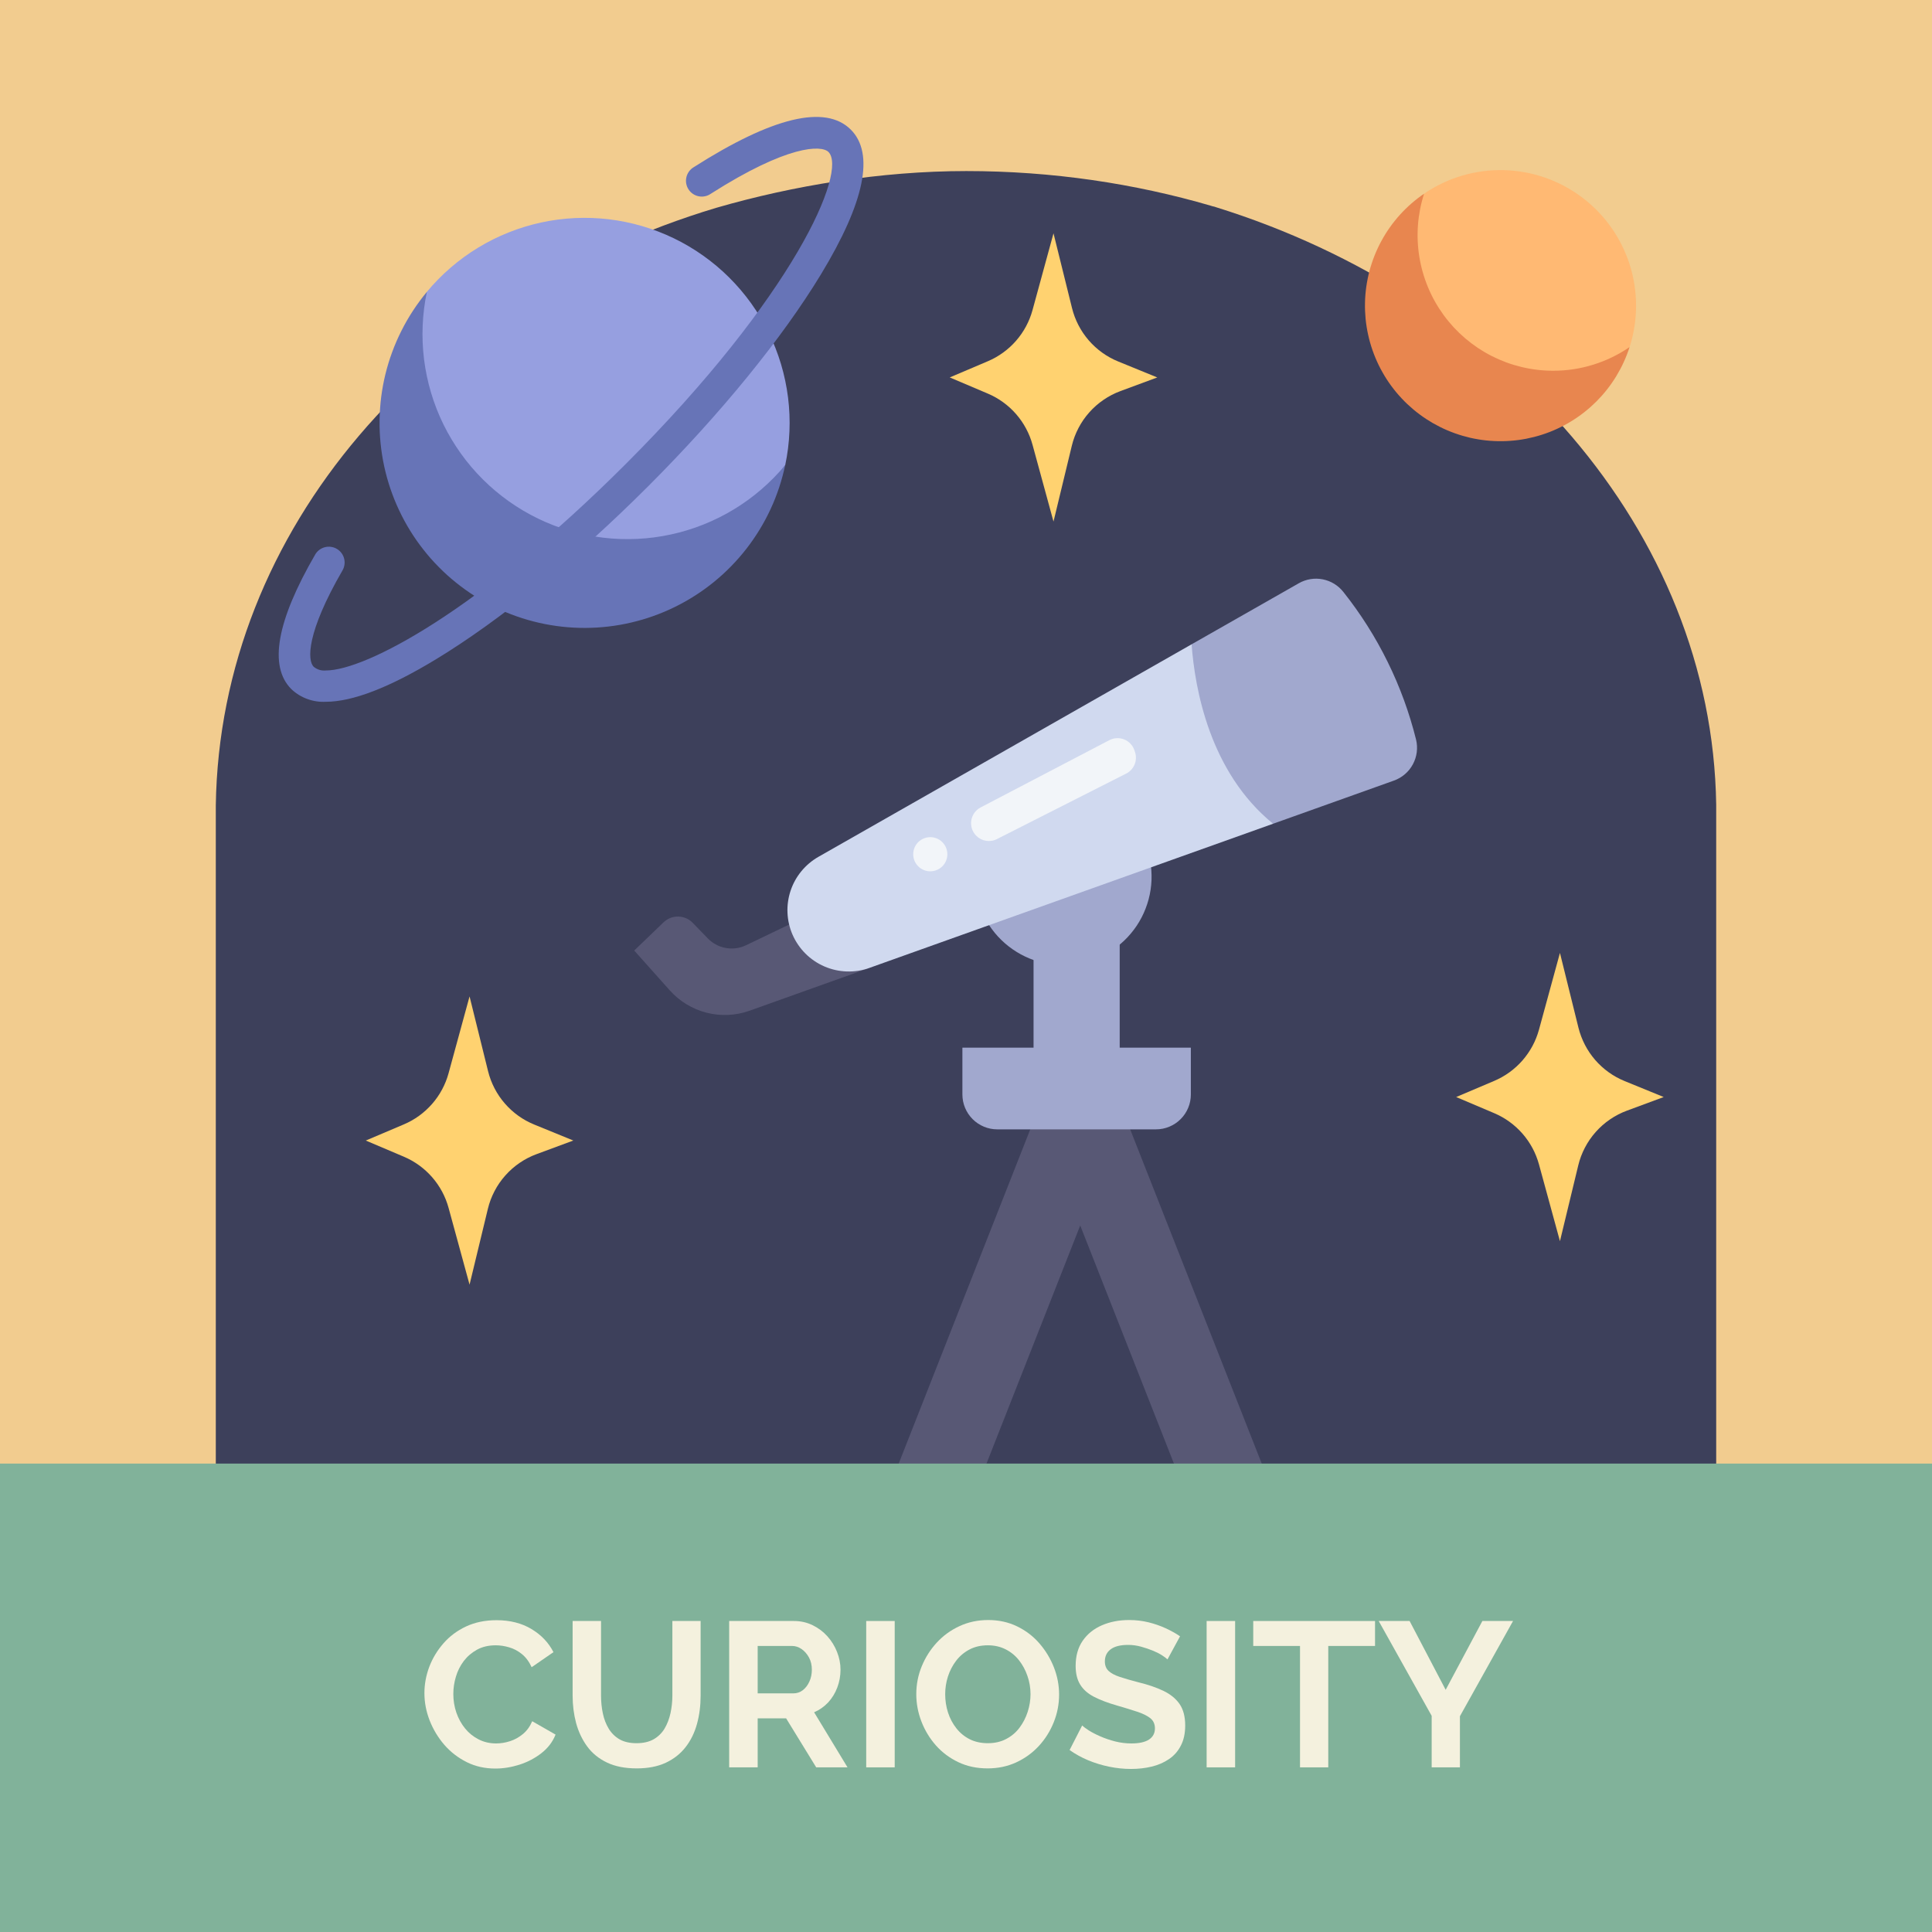 <svg xmlns="http://www.w3.org/2000/svg" xmlns:xlink="http://www.w3.org/1999/xlink" width="500" zoomAndPan="magnify" viewBox="0 0 375 375" height="500" preserveAspectRatio="xMidYMid meet" version="1.0"><defs><g/><clipPath id="8e5ccce95e"><path d="M 41.887 33.203 L 333.113 33.203 L 333.113 338 L 41.887 338 Z M 41.887 33.203 " clip-rule="nonzero"/></clipPath><clipPath id="9cb779f90e"><path d="M 139.016 40.34 C 153.898 36.031 170.918 33.203 187.578 33.203 C 204.238 33.203 220.27 35.625 235.043 39.938 C 235.355 40.07 235.672 40.07 235.984 40.207 C 291.465 57.449 332.328 102.977 333.113 156.188 L 333.113 337.5 L 41.887 337.5 L 41.887 156.32 C 42.672 102.711 82.906 57.18 139.016 40.34 Z M 139.016 40.34 " clip-rule="nonzero"/></clipPath><clipPath id="6da736f3cc"><path d="M 0.887 0.203 L 292.113 0.203 L 292.113 304 L 0.887 304 Z M 0.887 0.203 " clip-rule="nonzero"/></clipPath><clipPath id="83bf434c45"><path d="M 98.016 7.34 C 112.898 3.031 129.918 0.203 146.578 0.203 C 163.238 0.203 179.27 2.625 194.043 6.938 C 194.355 7.07 194.672 7.07 194.984 7.207 C 250.465 24.449 291.328 69.977 292.113 123.188 L 292.113 304.5 L 0.887 304.5 L 0.887 123.32 C 1.672 69.711 41.906 24.18 98.016 7.34 Z M 98.016 7.34 " clip-rule="nonzero"/></clipPath><clipPath id="3172849d1d"><rect x="0" width="293" y="0" height="305"/></clipPath><clipPath id="d9566faade"><path d="M 52.078 19.938 L 322.828 19.938 L 322.828 305.688 L 52.078 305.688 Z M 52.078 19.938 " clip-rule="nonzero"/></clipPath><clipPath id="fd80871409"><path d="M 114 192 L 166 192 L 166 286.688 L 114 286.688 Z M 114 192 " clip-rule="nonzero"/></clipPath><clipPath id="da7490b623"><path d="M 149 192 L 202 192 L 202 286.688 L 149 286.688 Z M 149 192 " clip-rule="nonzero"/></clipPath><clipPath id="f3a81fded0"><path d="M 230 165 L 270.828 165 L 270.828 222 L 230 222 Z M 230 165 " clip-rule="nonzero"/></clipPath><clipPath id="6feb2665e9"><rect x="0" width="271" y="0" height="287"/></clipPath><clipPath id="06d8aef046"><path d="M 0 284.082 L 375 284.082 L 375 375 L 0 375 Z M 0 284.082 " clip-rule="nonzero"/></clipPath><clipPath id="0eb0cd4de4"><path d="M 0 0.082 L 375 0.082 L 375 91 L 0 91 Z M 0 0.082 " clip-rule="nonzero"/></clipPath><clipPath id="107ec1c5e7"><rect x="0" width="375" y="0" height="91"/></clipPath></defs><rect x="-37.5" width="450" fill="#ffffff" y="-37.5" height="450" fill-opacity="1"/><rect x="-37.5" width="450" fill="#f2cc8f" y="-37.5" height="450" fill-opacity="1"/><g clip-path="url(#8e5ccce95e)"><g clip-path="url(#9cb779f90e)"><g transform="matrix(1, 0, 0, 1, 41, 33)"><g clip-path="url(#3172849d1d)"><g clip-path="url(#6da736f3cc)"><g clip-path="url(#83bf434c45)"><path fill="#3d405b" d="M 0.887 0.203 L 292.113 0.203 L 292.113 303.945 L 0.887 303.945 Z M 0.887 0.203 " fill-opacity="1" fill-rule="nonzero"/></g></g></g></g></g></g><g clip-path="url(#d9566faade)"><g transform="matrix(1, 0, 0, 1, 52, 19)"><g clip-path="url(#6feb2665e9)"><path fill="#585875" d="M 116.75 168.871 L 93.5 177.176 C 92.836 177.414 92.152 177.602 91.457 177.738 C 90.766 177.875 90.062 177.961 89.355 177.996 C 88.648 178.027 87.941 178.008 87.238 177.938 C 86.535 177.867 85.84 177.742 85.152 177.57 C 84.465 177.395 83.797 177.168 83.145 176.895 C 82.492 176.621 81.863 176.301 81.258 175.934 C 80.652 175.566 80.078 175.156 79.531 174.703 C 78.988 174.25 78.48 173.762 78.008 173.234 L 71.102 165.5 L 76.789 160.027 C 76.977 159.844 77.184 159.68 77.406 159.539 C 77.625 159.395 77.859 159.277 78.105 159.18 C 78.352 159.082 78.602 159.012 78.859 158.965 C 79.121 158.918 79.383 158.898 79.645 158.902 C 79.91 158.906 80.168 158.938 80.426 158.992 C 80.684 159.047 80.934 159.129 81.176 159.234 C 81.418 159.34 81.645 159.465 81.863 159.617 C 82.078 159.766 82.277 159.934 82.461 160.125 L 85.383 163.141 C 85.855 163.629 86.387 164.031 86.988 164.348 C 87.586 164.668 88.219 164.887 88.883 165.004 C 89.551 165.125 90.219 165.137 90.891 165.047 C 91.562 164.953 92.203 164.762 92.812 164.469 L 109.414 156.496 Z M 116.75 168.871 " fill-opacity="1" fill-rule="nonzero"/><path fill="#a1a8ce" d="M 165.332 153.637 L 148.613 153.637 L 148.613 188.59 L 165.332 188.59 Z M 165.332 153.637 " fill-opacity="1" fill-rule="nonzero"/><g clip-path="url(#fd80871409)"><path fill="#585875" d="M 114.016 286.473 L 151.094 192.277 L 165.848 198.086 L 133.145 281.172 C 132.836 281.953 132.418 282.672 131.895 283.328 C 131.371 283.98 130.762 284.547 130.066 285.02 C 129.375 285.492 128.625 285.852 127.824 286.098 C 127.023 286.348 126.199 286.469 125.359 286.469 Z M 114.016 286.473 " fill-opacity="1" fill-rule="nonzero"/></g><g clip-path="url(#da7490b623)"><path fill="#585875" d="M 201.324 286.473 L 164.246 192.277 L 149.492 198.086 L 182.195 281.172 C 182.504 281.953 182.918 282.672 183.445 283.328 C 183.969 283.98 184.578 284.547 185.27 285.02 C 185.965 285.492 186.711 285.852 187.516 286.098 C 188.316 286.348 189.137 286.469 189.977 286.469 Z M 201.324 286.473 " fill-opacity="1" fill-rule="nonzero"/></g><path fill="#a1a8ce" d="M 179.145 184.352 L 134.801 184.352 L 134.801 193.43 C 134.801 193.875 134.844 194.316 134.93 194.754 C 135.016 195.188 135.145 195.613 135.316 196.023 C 135.488 196.434 135.695 196.824 135.941 197.195 C 136.191 197.566 136.473 197.906 136.785 198.223 C 137.102 198.539 137.441 198.816 137.812 199.066 C 138.184 199.312 138.574 199.523 138.984 199.691 C 139.395 199.863 139.82 199.992 140.254 200.078 C 140.691 200.164 141.133 200.207 141.578 200.207 L 172.367 200.207 C 172.812 200.207 173.254 200.164 173.691 200.078 C 174.125 199.992 174.551 199.863 174.961 199.691 C 175.371 199.523 175.762 199.312 176.133 199.066 C 176.504 198.816 176.848 198.539 177.16 198.223 C 177.477 197.906 177.758 197.566 178.004 197.195 C 178.25 196.824 178.461 196.434 178.629 196.023 C 178.801 195.613 178.93 195.188 179.016 194.754 C 179.102 194.316 179.145 193.875 179.145 193.43 Z M 179.145 184.352 " fill-opacity="1" fill-rule="nonzero"/><path fill="#a1a8ce" d="M 137.34 153.539 L 169.352 142.797 C 169.656 143.348 169.934 143.91 170.176 144.488 C 170.422 145.07 170.633 145.66 170.809 146.262 C 170.988 146.867 171.133 147.477 171.246 148.094 C 171.359 148.715 171.438 149.336 171.48 149.965 C 171.523 150.59 171.531 151.219 171.508 151.844 C 171.48 152.473 171.422 153.098 171.328 153.719 C 171.234 154.34 171.105 154.957 170.945 155.562 C 170.781 156.172 170.586 156.77 170.359 157.355 C 170.133 157.941 169.875 158.512 169.586 159.07 C 169.297 159.629 168.977 160.168 168.629 160.691 C 168.277 161.211 167.902 161.715 167.496 162.195 C 167.094 162.676 166.664 163.137 166.207 163.57 C 165.754 164.004 165.277 164.41 164.777 164.793 C 164.277 165.176 163.762 165.527 163.223 165.852 C 162.684 166.18 162.129 166.473 161.559 166.738 C 160.988 167 160.406 167.23 159.809 167.434 C 159.215 167.633 158.609 167.801 157.996 167.934 C 157.379 168.066 156.762 168.164 156.137 168.23 C 155.512 168.297 154.883 168.328 154.254 168.324 C 153.625 168.32 153 168.281 152.375 168.211 C 151.75 168.141 151.133 168.031 150.52 167.895 C 149.906 167.754 149.305 167.578 148.711 167.375 C 148.117 167.168 147.535 166.93 146.969 166.66 C 146.402 166.387 145.848 166.09 145.316 165.758 C 144.781 165.426 144.266 165.07 143.77 164.68 C 143.273 164.293 142.801 163.883 142.352 163.441 C 141.902 163.004 141.477 162.539 141.078 162.055 C 140.68 161.57 140.309 161.062 139.965 160.539 C 139.621 160.012 139.309 159.469 139.023 158.906 C 138.738 158.348 138.488 157.77 138.266 157.184 C 138.047 156.594 137.859 155.996 137.703 155.387 C 137.547 154.777 137.426 154.16 137.34 153.539 Z M 137.34 153.539 " fill-opacity="1" fill-rule="nonzero"/><path fill="#a1a8ce" d="M 222.855 124.547 C 221.555 119.324 219.719 114.301 217.344 109.477 C 214.969 104.648 212.105 100.129 208.762 95.918 C 208.512 95.602 208.242 95.309 207.941 95.039 C 207.641 94.773 207.32 94.531 206.977 94.32 C 206.637 94.109 206.277 93.934 205.902 93.785 C 205.527 93.641 205.145 93.527 204.75 93.449 C 204.355 93.371 203.957 93.328 203.555 93.32 C 203.152 93.316 202.754 93.344 202.359 93.41 C 201.961 93.473 201.574 93.574 201.195 93.707 C 200.816 93.84 200.449 94.008 200.102 94.207 L 179.289 106.059 C 179.289 106.059 172.395 117.434 177.434 129.16 C 182.473 140.887 195.109 140.887 195.109 140.887 L 218.57 132.508 C 218.961 132.367 219.336 132.195 219.691 131.984 C 220.051 131.777 220.383 131.539 220.699 131.266 C 221.012 130.996 221.297 130.703 221.559 130.379 C 221.816 130.055 222.043 129.711 222.238 129.348 C 222.434 128.984 222.598 128.605 222.723 128.211 C 222.848 127.816 222.938 127.414 222.992 127.004 C 223.043 126.594 223.059 126.184 223.035 125.77 C 223.012 125.355 222.953 124.949 222.855 124.547 Z M 222.855 124.547 " fill-opacity="1" fill-rule="nonzero"/><path fill="#d0d9ef" d="M 101.824 162.406 C 101.535 161.738 101.309 161.051 101.145 160.344 C 100.98 159.633 100.883 158.914 100.852 158.188 C 100.816 157.461 100.852 156.734 100.953 156.016 C 101.055 155.293 101.219 154.59 101.449 153.898 C 101.68 153.207 101.969 152.543 102.32 151.906 C 102.672 151.27 103.078 150.668 103.543 150.105 C 104.004 149.543 104.512 149.027 105.07 148.559 C 105.625 148.09 106.219 147.672 106.852 147.312 L 179.289 106.059 C 179.926 114.688 182.809 130.895 195.109 140.887 L 116.75 168.871 C 116.043 169.125 115.324 169.309 114.582 169.426 C 113.844 169.539 113.102 169.586 112.352 169.562 C 111.605 169.535 110.867 169.441 110.137 169.277 C 109.406 169.113 108.699 168.883 108.012 168.586 C 107.324 168.289 106.672 167.93 106.055 167.508 C 105.434 167.09 104.859 166.613 104.332 166.086 C 103.801 165.555 103.328 164.984 102.906 164.363 C 102.484 163.746 102.125 163.094 101.824 162.406 Z M 101.824 162.406 " fill-opacity="1" fill-rule="nonzero"/><path fill="#969fe0" d="M 100.41 71.281 C 100.637 70.203 100.82 69.117 100.957 68.023 C 101.094 66.934 101.184 65.836 101.23 64.734 C 101.277 63.633 101.277 62.531 101.23 61.434 C 101.184 60.332 101.094 59.234 100.957 58.141 C 100.82 57.047 100.637 55.965 100.41 54.887 C 100.184 53.809 99.914 52.738 99.598 51.684 C 99.281 50.629 98.922 49.59 98.52 48.562 C 98.121 47.535 97.676 46.531 97.191 45.539 C 96.703 44.551 96.18 43.586 95.613 42.641 C 95.047 41.695 94.441 40.773 93.801 39.879 C 93.16 38.984 92.48 38.117 91.766 37.277 C 91.051 36.441 90.305 35.633 89.523 34.855 C 88.742 34.078 87.93 33.336 87.086 32.625 C 86.242 31.918 85.371 31.246 84.473 30.609 C 83.574 29.969 82.652 29.371 81.703 28.812 C 80.754 28.25 79.781 27.73 78.793 27.254 C 77.801 26.773 76.789 26.336 75.762 25.941 C 74.734 25.543 73.691 25.191 72.633 24.883 C 71.574 24.574 70.508 24.309 69.43 24.09 C 68.348 23.867 67.262 23.691 66.168 23.562 C 65.074 23.434 63.977 23.348 62.875 23.309 C 61.773 23.27 60.676 23.277 59.574 23.328 C 58.473 23.383 57.379 23.48 56.285 23.621 C 55.191 23.766 54.109 23.953 53.031 24.188 C 51.953 24.422 50.891 24.699 49.836 25.02 C 48.781 25.344 47.746 25.707 46.723 26.117 C 45.699 26.523 44.695 26.977 43.707 27.465 C 42.723 27.957 41.758 28.488 40.816 29.062 C 39.875 29.633 38.957 30.242 38.066 30.891 C 37.176 31.539 36.312 32.223 35.48 32.941 C 34.645 33.66 33.84 34.414 33.07 35.199 C 32.297 35.984 31.559 36.801 30.855 37.648 C 30.855 37.648 14.199 66.875 46.191 86.469 C 78.18 106.059 100.41 71.281 100.41 71.281 Z M 100.41 71.281 " fill-opacity="1" fill-rule="nonzero"/><path fill="#6774b7" d="M 100.402 71.281 C 100.25 72.016 100.074 72.746 99.875 73.473 C 99.68 74.199 99.465 74.918 99.227 75.633 C 98.988 76.348 98.73 77.055 98.457 77.754 C 98.18 78.453 97.883 79.141 97.566 79.824 C 97.25 80.508 96.914 81.18 96.559 81.844 C 96.203 82.508 95.832 83.16 95.441 83.801 C 95.047 84.441 94.641 85.074 94.211 85.691 C 93.785 86.312 93.34 86.918 92.879 87.512 C 92.418 88.105 91.938 88.684 91.445 89.25 C 90.949 89.816 90.441 90.371 89.914 90.906 C 89.387 91.445 88.848 91.969 88.293 92.477 C 87.738 92.98 87.168 93.473 86.582 93.949 C 86 94.422 85.406 94.879 84.797 95.32 C 84.188 95.762 83.566 96.184 82.934 96.59 C 82.297 96.996 81.652 97.383 81 97.754 C 80.344 98.121 79.68 98.473 79.004 98.805 C 78.328 99.137 77.645 99.449 76.953 99.742 C 76.258 100.035 75.559 100.305 74.852 100.559 C 74.145 100.812 73.43 101.047 72.707 101.258 C 71.984 101.469 71.258 101.66 70.527 101.832 C 69.793 102.004 69.059 102.156 68.316 102.285 C 67.574 102.414 66.832 102.523 66.086 102.609 C 65.336 102.695 64.59 102.762 63.84 102.809 C 63.086 102.852 62.336 102.875 61.586 102.879 C 60.832 102.883 60.082 102.863 59.328 102.82 C 58.578 102.781 57.828 102.719 57.082 102.637 C 56.336 102.555 55.59 102.449 54.848 102.324 C 54.105 102.199 53.371 102.055 52.637 101.887 C 51.902 101.719 51.176 101.531 50.453 101.324 C 49.73 101.117 49.012 100.887 48.305 100.641 C 47.594 100.391 46.891 100.121 46.199 99.836 C 45.504 99.547 44.816 99.238 44.141 98.91 C 43.465 98.582 42.797 98.238 42.141 97.871 C 41.48 97.508 40.836 97.121 40.199 96.719 C 39.562 96.32 38.941 95.898 38.328 95.461 C 37.715 95.023 37.117 94.57 36.531 94.098 C 35.945 93.629 35.371 93.141 34.812 92.637 C 34.254 92.133 33.711 91.613 33.184 91.078 C 32.652 90.547 32.141 89.996 31.641 89.434 C 31.145 88.871 30.664 88.293 30.199 87.699 C 29.734 87.109 29.285 86.508 28.852 85.891 C 28.422 85.273 28.008 84.645 27.613 84.008 C 27.219 83.367 26.84 82.715 26.484 82.055 C 26.125 81.395 25.785 80.723 25.465 80.043 C 25.145 79.363 24.844 78.676 24.562 77.977 C 24.281 77.277 24.02 76.574 23.777 75.863 C 23.535 75.148 23.316 74.43 23.113 73.707 C 22.914 72.98 22.734 72.254 22.574 71.516 C 22.414 70.781 22.277 70.043 22.16 69.301 C 22.043 68.559 21.945 67.812 21.871 67.062 C 21.793 66.316 21.742 65.566 21.707 64.812 C 21.676 64.062 21.664 63.312 21.676 62.559 C 21.684 61.809 21.715 61.055 21.77 60.305 C 21.82 59.555 21.895 58.809 21.988 58.062 C 22.082 57.316 22.199 56.574 22.336 55.832 C 22.473 55.094 22.633 54.359 22.809 53.629 C 22.988 52.898 23.188 52.172 23.406 51.453 C 23.629 50.734 23.867 50.023 24.129 49.316 C 24.387 48.613 24.668 47.914 24.969 47.223 C 25.27 46.535 25.586 45.855 25.926 45.184 C 26.262 44.512 26.621 43.848 26.996 43.199 C 27.371 42.547 27.766 41.906 28.18 41.277 C 28.59 40.648 29.02 40.031 29.469 39.426 C 29.914 38.82 30.379 38.23 30.859 37.652 C 30.633 38.73 30.449 39.816 30.312 40.906 C 30.176 42 30.086 43.098 30.039 44.199 C 29.992 45.297 29.992 46.398 30.039 47.5 C 30.086 48.602 30.176 49.695 30.312 50.789 C 30.449 51.883 30.633 52.969 30.859 54.047 C 31.086 55.125 31.355 56.191 31.672 57.246 C 31.988 58.301 32.344 59.344 32.746 60.367 C 33.148 61.395 33.594 62.402 34.078 63.391 C 34.562 64.379 35.09 65.344 35.656 66.289 C 36.223 67.234 36.824 68.156 37.469 69.051 C 38.109 69.945 38.789 70.812 39.5 71.652 C 40.215 72.488 40.965 73.297 41.746 74.074 C 42.527 74.852 43.336 75.594 44.18 76.301 C 45.023 77.012 45.895 77.684 46.793 78.32 C 47.691 78.957 48.617 79.555 49.562 80.117 C 50.512 80.676 51.484 81.195 52.473 81.676 C 53.465 82.156 54.477 82.594 55.504 82.988 C 56.531 83.383 57.574 83.738 58.633 84.047 C 59.688 84.355 60.758 84.621 61.836 84.84 C 62.914 85.059 64 85.234 65.094 85.367 C 66.191 85.496 67.285 85.582 68.387 85.621 C 69.488 85.66 70.59 85.652 71.688 85.598 C 72.789 85.547 73.887 85.449 74.977 85.305 C 76.07 85.16 77.152 84.973 78.23 84.738 C 79.309 84.508 80.371 84.23 81.426 83.906 C 82.48 83.586 83.516 83.219 84.539 82.812 C 85.562 82.402 86.566 81.953 87.555 81.461 C 88.539 80.973 89.504 80.441 90.445 79.867 C 91.387 79.297 92.301 78.688 93.195 78.039 C 94.086 77.391 94.945 76.707 95.781 75.988 C 96.617 75.27 97.418 74.516 98.191 73.73 C 98.961 72.945 99.699 72.129 100.402 71.281 Z M 100.402 71.281 " fill-opacity="1" fill-rule="nonzero"/><path fill="#ffb973" d="M 264.305 48.367 C 264.719 47.074 265.031 45.758 265.242 44.414 C 265.453 43.07 265.559 41.719 265.559 40.359 C 265.562 39 265.457 37.648 265.25 36.309 C 265.043 34.965 264.734 33.645 264.32 32.348 C 263.906 31.055 263.398 29.797 262.793 28.582 C 262.184 27.367 261.488 26.203 260.699 25.098 C 259.914 23.988 259.047 22.945 258.098 21.973 C 257.148 21 256.133 20.105 255.047 19.289 C 253.957 18.473 252.816 17.746 251.617 17.105 C 250.418 16.465 249.176 15.922 247.891 15.477 C 246.605 15.031 245.297 14.684 243.961 14.441 C 242.621 14.199 241.273 14.059 239.914 14.023 C 238.559 13.988 237.203 14.059 235.855 14.234 C 234.508 14.41 233.18 14.688 231.875 15.066 C 230.57 15.449 229.305 15.926 228.074 16.504 C 226.844 17.082 225.664 17.75 224.535 18.508 C 224.535 18.508 210.16 33.43 229.199 50.992 C 248.234 68.551 264.305 48.367 264.305 48.367 Z M 264.305 48.367 " fill-opacity="1" fill-rule="nonzero"/><path fill="#e8864f" d="M 249.461 52.961 C 252.109 52.965 254.699 52.574 257.23 51.789 C 259.758 51.008 262.117 49.867 264.301 48.367 C 264.141 48.863 263.965 49.355 263.777 49.84 C 263.59 50.328 263.387 50.805 263.168 51.281 C 262.953 51.754 262.723 52.223 262.477 52.68 C 262.23 53.141 261.973 53.594 261.703 54.039 C 261.43 54.484 261.145 54.922 260.848 55.348 C 260.551 55.777 260.242 56.195 259.918 56.605 C 259.594 57.016 259.262 57.414 258.914 57.805 C 258.57 58.191 258.211 58.57 257.844 58.941 C 257.473 59.309 257.094 59.664 256.703 60.012 C 256.312 60.355 255.914 60.691 255.504 61.012 C 255.094 61.336 254.676 61.645 254.246 61.941 C 253.82 62.238 253.383 62.523 252.938 62.793 C 252.492 63.066 252.039 63.324 251.578 63.566 C 251.117 63.812 250.652 64.043 250.176 64.258 C 249.703 64.477 249.223 64.68 248.738 64.867 C 248.25 65.055 247.758 65.227 247.262 65.387 C 246.766 65.543 246.266 65.688 245.762 65.816 C 245.254 65.945 244.746 66.059 244.234 66.16 C 243.723 66.258 243.207 66.34 242.691 66.41 C 242.176 66.477 241.656 66.531 241.137 66.566 C 240.617 66.605 240.098 66.629 239.574 66.633 C 239.055 66.641 238.535 66.633 238.012 66.605 C 237.492 66.582 236.973 66.543 236.453 66.488 C 235.938 66.434 235.418 66.363 234.906 66.273 C 234.391 66.188 233.879 66.09 233.371 65.973 C 232.863 65.855 232.359 65.723 231.859 65.578 C 231.359 65.43 230.863 65.27 230.375 65.094 C 229.883 64.918 229.398 64.727 228.918 64.523 C 228.438 64.32 227.965 64.102 227.5 63.867 C 227.035 63.633 226.574 63.387 226.121 63.129 C 225.672 62.867 225.227 62.594 224.793 62.309 C 224.355 62.023 223.93 61.723 223.512 61.41 C 223.094 61.098 222.688 60.777 222.289 60.438 C 221.891 60.102 221.5 59.754 221.121 59.398 C 220.746 59.039 220.379 58.668 220.023 58.285 C 219.668 57.906 219.324 57.516 218.988 57.113 C 218.656 56.711 218.336 56.301 218.027 55.879 C 217.719 55.461 217.426 55.031 217.141 54.594 C 216.859 54.156 216.59 53.711 216.336 53.254 C 216.078 52.801 215.836 52.34 215.605 51.871 C 215.379 51.402 215.164 50.93 214.965 50.449 C 214.762 49.965 214.578 49.48 214.406 48.988 C 214.234 48.496 214.078 48 213.934 47.496 C 213.793 46.996 213.664 46.488 213.555 45.98 C 213.441 45.473 213.344 44.961 213.262 44.445 C 213.18 43.93 213.113 43.414 213.062 42.895 C 213.012 42.375 212.977 41.855 212.957 41.336 C 212.938 40.812 212.934 40.293 212.945 39.773 C 212.953 39.25 212.98 38.73 213.023 38.211 C 213.066 37.691 213.121 37.172 213.195 36.656 C 213.27 36.141 213.355 35.629 213.461 35.117 C 213.562 34.605 213.68 34.098 213.812 33.594 C 213.945 33.09 214.094 32.59 214.258 32.098 C 214.422 31.602 214.598 31.109 214.793 30.625 C 214.984 30.141 215.191 29.664 215.41 29.191 C 215.629 28.719 215.867 28.254 216.113 27.797 C 216.363 27.336 216.625 26.887 216.898 26.445 C 217.172 26 217.461 25.566 217.762 25.141 C 218.062 24.715 218.375 24.301 218.703 23.891 C 219.027 23.484 219.363 23.086 219.715 22.699 C 220.062 22.312 220.422 21.938 220.797 21.57 C 221.168 21.207 221.547 20.852 221.941 20.508 C 222.332 20.168 222.734 19.836 223.148 19.516 C 223.562 19.199 223.98 18.891 224.414 18.598 C 224.098 19.582 223.84 20.578 223.641 21.594 C 223.445 22.605 223.305 23.629 223.227 24.656 C 223.148 25.688 223.133 26.719 223.176 27.75 C 223.219 28.781 223.324 29.805 223.488 30.824 C 223.652 31.844 223.875 32.852 224.16 33.844 C 224.441 34.836 224.781 35.812 225.18 36.766 C 225.574 37.719 226.027 38.645 226.531 39.543 C 227.039 40.445 227.598 41.312 228.203 42.145 C 228.812 42.98 229.469 43.777 230.168 44.535 C 230.871 45.289 231.617 46.004 232.402 46.676 C 233.188 47.344 234.012 47.965 234.867 48.539 C 235.727 49.109 236.617 49.633 237.539 50.102 C 238.457 50.566 239.402 50.98 240.371 51.34 C 241.34 51.695 242.328 51.992 243.332 52.234 C 244.336 52.477 245.352 52.656 246.375 52.777 C 247.402 52.902 248.43 52.961 249.461 52.961 Z M 249.461 52.961 " fill-opacity="1" fill-rule="nonzero"/><g clip-path="url(#f3a81fded0)"><path fill="#ffd270" d="M 254.375 180.473 L 250.785 165.961 L 246.715 180.859 C 246.41 181.961 245.992 183.016 245.453 184.023 C 244.91 185.027 244.266 185.961 243.516 186.824 C 242.762 187.684 241.922 188.449 241 189.121 C 240.074 189.789 239.086 190.348 238.035 190.797 L 230.641 193.934 L 238.035 197.07 C 239.086 197.516 240.074 198.074 241 198.746 C 241.922 199.418 242.762 200.184 243.516 201.043 C 244.266 201.902 244.91 202.836 245.453 203.844 C 245.992 204.852 246.41 205.906 246.715 207.008 L 250.785 221.91 L 254.336 207.211 C 254.625 206.004 255.059 204.852 255.633 203.754 C 256.207 202.652 256.906 201.641 257.73 200.715 C 258.555 199.785 259.48 198.973 260.504 198.273 C 261.527 197.574 262.621 197.008 263.785 196.578 L 270.926 193.934 L 263.34 190.836 C 262.238 190.387 261.203 189.816 260.238 189.121 C 259.27 188.426 258.398 187.629 257.617 186.73 C 256.84 185.828 256.176 184.852 255.629 183.793 C 255.082 182.734 254.664 181.629 254.375 180.473 Z M 254.375 180.473 " fill-opacity="1" fill-rule="nonzero"/></g><path fill="#ffd270" d="M 156.078 40.797 L 152.484 26.285 L 148.414 41.18 C 148.113 42.285 147.691 43.336 147.152 44.344 C 146.613 45.352 145.965 46.285 145.215 47.145 C 144.465 48.008 143.625 48.773 142.699 49.441 C 141.773 50.113 140.785 50.672 139.734 51.117 L 132.344 54.258 L 139.734 57.395 C 140.785 57.84 141.773 58.398 142.699 59.07 C 143.625 59.738 144.465 60.504 145.215 61.367 C 145.965 62.227 146.613 63.16 147.152 64.168 C 147.691 65.172 148.113 66.227 148.414 67.332 L 152.484 82.234 L 156.035 67.539 C 156.324 66.332 156.758 65.18 157.332 64.082 C 157.906 62.98 158.605 61.969 159.43 61.043 C 160.254 60.113 161.18 59.301 162.203 58.602 C 163.227 57.902 164.32 57.336 165.484 56.906 L 172.625 54.262 L 165.043 51.164 C 163.938 50.715 162.902 50.141 161.938 49.449 C 160.969 48.754 160.098 47.953 159.316 47.055 C 158.539 46.152 157.875 45.176 157.328 44.117 C 156.781 43.059 156.363 41.953 156.078 40.797 Z M 156.078 40.797 " fill-opacity="1" fill-rule="nonzero"/><path fill="#ffd270" d="M 42.734 188.918 L 39.141 174.402 L 35.07 189.305 C 34.77 190.406 34.348 191.461 33.809 192.469 C 33.27 193.477 32.621 194.41 31.871 195.27 C 31.117 196.129 30.281 196.895 29.355 197.566 C 28.43 198.238 27.441 198.797 26.391 199.242 L 19 202.379 L 26.391 205.516 C 27.441 205.965 28.43 206.523 29.355 207.191 C 30.281 207.863 31.117 208.629 31.871 209.488 C 32.621 210.348 33.27 211.285 33.809 212.289 C 34.348 213.297 34.77 214.352 35.07 215.453 L 39.141 230.352 L 42.691 215.652 C 42.98 214.445 43.414 213.293 43.988 212.195 C 44.562 211.094 45.262 210.082 46.086 209.156 C 46.91 208.227 47.836 207.414 48.859 206.715 C 49.883 206.016 50.977 205.449 52.141 205.02 L 59.281 202.375 L 51.699 199.277 C 50.598 198.828 49.562 198.258 48.594 197.562 C 47.629 196.867 46.754 196.07 45.977 195.172 C 45.195 194.27 44.531 193.293 43.984 192.234 C 43.438 191.18 43.02 190.07 42.734 188.918 Z M 42.734 188.918 " fill-opacity="1" fill-rule="nonzero"/><path fill="#6774b7" d="M 11.238 117.215 C 16.414 117.215 23.559 114.465 32.605 108.977 C 45.07 101.422 59.695 89.496 73.789 75.406 C 87.883 61.312 99.805 46.688 107.363 34.223 C 115.836 20.242 117.781 10.801 113.141 6.16 C 108.219 1.238 97.957 3.695 82.637 13.461 C 82.285 13.672 81.984 13.945 81.738 14.281 C 81.496 14.617 81.324 14.984 81.23 15.387 C 81.137 15.789 81.121 16.195 81.191 16.605 C 81.262 17.012 81.406 17.391 81.629 17.738 C 81.852 18.09 82.133 18.383 82.477 18.617 C 82.816 18.852 83.188 19.012 83.594 19.094 C 84 19.18 84.406 19.18 84.812 19.098 C 85.219 19.02 85.594 18.863 85.934 18.629 C 100.91 9.082 107.438 9.141 108.805 10.496 C 112.508 14.199 102.254 38.266 69.453 71.066 C 40.84 99.68 18.875 111.137 11.273 111.137 C 10.379 111.223 9.582 110.98 8.883 110.418 C 7.652 109.188 7.441 103.863 14.477 91.719 C 14.684 91.367 14.809 90.988 14.863 90.586 C 14.918 90.184 14.891 89.785 14.789 89.391 C 14.684 89 14.508 88.641 14.262 88.316 C 14.012 87.996 13.715 87.73 13.363 87.527 C 13.008 87.324 12.633 87.195 12.23 87.141 C 11.824 87.086 11.43 87.113 11.035 87.219 C 10.641 87.32 10.285 87.5 9.961 87.746 C 9.637 87.992 9.375 88.293 9.172 88.645 C 1.688 101.559 0.133 110.344 4.547 114.754 C 5.445 115.605 6.477 116.246 7.641 116.672 C 8.805 117.098 10.004 117.277 11.238 117.215 Z M 11.238 117.215 " fill-opacity="1" fill-rule="nonzero"/><path fill="#f2f5f9" d="M 163.316 124.668 L 138.336 137.723 C 138.098 137.848 137.875 138 137.672 138.18 C 137.469 138.355 137.285 138.555 137.129 138.773 C 136.973 138.996 136.84 139.23 136.738 139.48 C 136.637 139.73 136.566 139.988 136.523 140.258 C 136.484 140.523 136.473 140.793 136.496 141.062 C 136.516 141.332 136.57 141.598 136.652 141.855 C 136.734 142.109 136.848 142.355 136.988 142.586 C 137.129 142.816 137.297 143.027 137.488 143.219 C 137.746 143.48 138.035 143.691 138.359 143.859 C 138.684 144.027 139.027 144.141 139.391 144.199 C 139.75 144.258 140.109 144.258 140.473 144.199 C 140.832 144.145 141.176 144.035 141.5 143.867 L 166.59 131.152 C 166.957 130.965 167.281 130.723 167.562 130.418 C 167.844 130.117 168.062 129.773 168.219 129.395 C 168.379 129.012 168.465 128.613 168.48 128.203 C 168.496 127.789 168.441 127.387 168.312 126.996 L 168.199 126.656 C 168.121 126.418 168.02 126.191 167.895 125.977 C 167.766 125.758 167.617 125.559 167.445 125.375 C 167.273 125.191 167.086 125.027 166.879 124.887 C 166.672 124.742 166.453 124.625 166.219 124.531 C 165.988 124.434 165.746 124.367 165.5 124.324 C 165.25 124.281 165.004 124.266 164.75 124.277 C 164.5 124.289 164.254 124.328 164.012 124.395 C 163.77 124.461 163.539 124.551 163.316 124.668 Z M 163.316 124.668 " fill-opacity="1" fill-rule="nonzero"/><path fill="#f2f5f9" d="M 125.254 146.805 C 125.254 147.246 125.336 147.668 125.504 148.074 C 125.672 148.48 125.914 148.84 126.223 149.148 C 126.535 149.461 126.891 149.699 127.297 149.867 C 127.703 150.035 128.125 150.121 128.566 150.121 C 129.004 150.121 129.43 150.035 129.836 149.867 C 130.242 149.699 130.598 149.461 130.91 149.148 C 131.219 148.84 131.461 148.48 131.629 148.074 C 131.797 147.668 131.879 147.246 131.879 146.805 C 131.879 146.367 131.797 145.945 131.629 145.539 C 131.461 145.133 131.219 144.773 130.91 144.461 C 130.598 144.152 130.242 143.914 129.836 143.746 C 129.43 143.578 129.004 143.492 128.566 143.492 C 128.125 143.492 127.703 143.578 127.297 143.746 C 126.891 143.914 126.535 144.152 126.223 144.461 C 125.914 144.773 125.672 145.133 125.504 145.539 C 125.336 145.945 125.254 146.367 125.254 146.805 Z M 125.254 146.805 " fill-opacity="1" fill-rule="nonzero"/></g></g></g><g clip-path="url(#06d8aef046)"><g transform="matrix(1, 0, 0, 1, 0, 284)"><g clip-path="url(#107ec1c5e7)"><g clip-path="url(#0eb0cd4de4)"><path fill="#81b29a" d="M 0 0.082 L 375.035 0.082 L 375.035 91 L 0 91 Z M 0 0.082 " fill-opacity="1" fill-rule="nonzero"/></g></g></g></g><g fill="#f4f1de" fill-opacity="1"><g transform="translate(81.146, 343.041)"><g><path d="M 1.234 -14.406 C 1.234 -16.133 1.547 -17.832 2.172 -19.5 C 2.805 -21.164 3.723 -22.688 4.922 -24.062 C 6.117 -25.438 7.582 -26.531 9.312 -27.344 C 11.051 -28.156 13.023 -28.562 15.234 -28.562 C 17.848 -28.562 20.109 -27.988 22.016 -26.844 C 23.922 -25.695 25.344 -24.203 26.281 -22.359 L 22.047 -19.438 C 21.555 -20.508 20.926 -21.359 20.156 -21.984 C 19.383 -22.609 18.555 -23.047 17.672 -23.297 C 16.797 -23.555 15.93 -23.688 15.078 -23.688 C 13.691 -23.688 12.484 -23.406 11.453 -22.844 C 10.43 -22.281 9.57 -21.547 8.875 -20.641 C 8.188 -19.734 7.676 -18.719 7.344 -17.594 C 7.008 -16.477 6.844 -15.359 6.844 -14.234 C 6.844 -12.984 7.039 -11.773 7.438 -10.609 C 7.844 -9.453 8.41 -8.426 9.141 -7.531 C 9.867 -6.645 10.742 -5.941 11.766 -5.422 C 12.797 -4.898 13.926 -4.641 15.156 -4.641 C 16.039 -4.641 16.938 -4.785 17.844 -5.078 C 18.75 -5.367 19.586 -5.832 20.359 -6.469 C 21.129 -7.113 21.727 -7.941 22.156 -8.953 L 26.688 -6.359 C 26.125 -4.941 25.207 -3.738 23.938 -2.75 C 22.676 -1.77 21.254 -1.023 19.672 -0.516 C 18.098 -0.016 16.539 0.234 15 0.234 C 12.969 0.234 11.113 -0.18 9.438 -1.016 C 7.758 -1.859 6.312 -2.977 5.094 -4.375 C 3.883 -5.781 2.938 -7.352 2.25 -9.094 C 1.57 -10.844 1.234 -12.613 1.234 -14.406 Z M 1.234 -14.406 "/></g></g></g><g fill="#f4f1de" fill-opacity="1"><g transform="translate(108.584, 343.041)"><g><path d="M 15 0.203 C 12.727 0.203 10.801 -0.176 9.219 -0.938 C 7.633 -1.695 6.352 -2.742 5.375 -4.078 C 4.406 -5.41 3.691 -6.922 3.234 -8.609 C 2.785 -10.305 2.562 -12.078 2.562 -13.922 L 2.562 -28.406 L 8.078 -28.406 L 8.078 -13.922 C 8.078 -12.742 8.191 -11.602 8.422 -10.5 C 8.648 -9.395 9.031 -8.398 9.562 -7.516 C 10.094 -6.641 10.797 -5.945 11.672 -5.438 C 12.555 -4.938 13.648 -4.688 14.953 -4.688 C 16.285 -4.688 17.398 -4.941 18.297 -5.453 C 19.191 -5.973 19.898 -6.672 20.422 -7.547 C 20.941 -8.43 21.32 -9.426 21.562 -10.531 C 21.801 -11.645 21.922 -12.773 21.922 -13.922 L 21.922 -28.406 L 27.406 -28.406 L 27.406 -13.922 C 27.406 -11.973 27.172 -10.145 26.703 -8.438 C 26.234 -6.727 25.5 -5.227 24.5 -3.938 C 23.5 -2.645 22.211 -1.629 20.641 -0.891 C 19.066 -0.16 17.188 0.203 15 0.203 Z M 15 0.203 "/></g></g></g><g fill="#f4f1de" fill-opacity="1"><g transform="translate(138.581, 343.041)"><g><path d="M 2.953 0 L 2.953 -28.406 L 15.516 -28.406 C 16.828 -28.406 18.035 -28.133 19.141 -27.594 C 20.242 -27.062 21.203 -26.344 22.016 -25.438 C 22.828 -24.531 23.453 -23.516 23.891 -22.391 C 24.336 -21.273 24.562 -20.129 24.562 -18.953 C 24.562 -17.754 24.352 -16.602 23.938 -15.5 C 23.52 -14.395 22.926 -13.426 22.156 -12.594 C 21.383 -11.77 20.477 -11.133 19.438 -10.688 L 25.922 0 L 19.844 0 L 14 -9.516 L 8.484 -9.516 L 8.484 0 Z M 8.484 -14.359 L 15.406 -14.359 C 16.094 -14.359 16.703 -14.562 17.234 -14.969 C 17.773 -15.383 18.203 -15.941 18.516 -16.641 C 18.836 -17.336 19 -18.109 19 -18.953 C 19 -19.859 18.812 -20.648 18.438 -21.328 C 18.062 -22.016 17.586 -22.555 17.016 -22.953 C 16.441 -23.359 15.82 -23.562 15.156 -23.562 L 8.484 -23.562 Z M 8.484 -14.359 "/></g></g></g><g fill="#f4f1de" fill-opacity="1"><g transform="translate(165.178, 343.041)"><g><path d="M 2.953 0 L 2.953 -28.406 L 8.484 -28.406 L 8.484 0 Z M 2.953 0 "/></g></g></g><g fill="#f4f1de" fill-opacity="1"><g transform="translate(176.617, 343.041)"><g><path d="M 15.078 0.203 C 12.992 0.203 11.102 -0.195 9.406 -1 C 7.719 -1.801 6.266 -2.883 5.047 -4.25 C 3.836 -5.625 2.898 -7.172 2.234 -8.891 C 1.566 -10.617 1.234 -12.391 1.234 -14.203 C 1.234 -16.098 1.586 -17.906 2.297 -19.625 C 3.004 -21.344 3.977 -22.875 5.219 -24.219 C 6.457 -25.562 7.922 -26.625 9.609 -27.406 C 11.305 -28.195 13.172 -28.594 15.203 -28.594 C 17.254 -28.594 19.125 -28.18 20.812 -27.359 C 22.508 -26.535 23.957 -25.426 25.156 -24.031 C 26.352 -22.645 27.285 -21.098 27.953 -19.391 C 28.617 -17.691 28.953 -15.938 28.953 -14.125 C 28.953 -12.25 28.602 -10.453 27.906 -8.734 C 27.219 -7.016 26.254 -5.484 25.016 -4.141 C 23.773 -2.797 22.305 -1.734 20.609 -0.953 C 18.922 -0.18 17.078 0.203 15.078 0.203 Z M 6.844 -14.203 C 6.844 -12.973 7.023 -11.785 7.391 -10.641 C 7.766 -9.492 8.305 -8.473 9.016 -7.578 C 9.723 -6.68 10.586 -5.973 11.609 -5.453 C 12.641 -4.941 13.812 -4.688 15.125 -4.688 C 16.457 -4.688 17.641 -4.957 18.672 -5.5 C 19.711 -6.039 20.578 -6.77 21.266 -7.688 C 21.961 -8.613 22.492 -9.645 22.859 -10.781 C 23.223 -11.914 23.406 -13.055 23.406 -14.203 C 23.406 -15.43 23.207 -16.609 22.812 -17.734 C 22.426 -18.867 21.879 -19.883 21.172 -20.781 C 20.473 -21.676 19.609 -22.383 18.578 -22.906 C 17.555 -23.426 16.406 -23.688 15.125 -23.688 C 13.758 -23.688 12.562 -23.41 11.531 -22.859 C 10.508 -22.316 9.648 -21.586 8.953 -20.672 C 8.266 -19.766 7.738 -18.75 7.375 -17.625 C 7.02 -16.508 6.844 -15.367 6.844 -14.203 Z M 6.844 -14.203 "/></g></g></g><g fill="#f4f1de" fill-opacity="1"><g transform="translate(206.734, 343.041)"><g><path d="M 19.875 -20.953 C 19.688 -21.141 19.348 -21.395 18.859 -21.719 C 18.367 -22.039 17.77 -22.348 17.062 -22.641 C 16.352 -22.93 15.582 -23.191 14.75 -23.422 C 13.926 -23.648 13.086 -23.766 12.234 -23.766 C 10.742 -23.766 9.617 -23.484 8.859 -22.922 C 8.098 -22.359 7.719 -21.57 7.719 -20.562 C 7.719 -19.789 7.957 -19.176 8.438 -18.719 C 8.914 -18.27 9.633 -17.883 10.594 -17.562 C 11.562 -17.238 12.766 -16.891 14.203 -16.516 C 16.066 -16.066 17.688 -15.516 19.062 -14.859 C 20.438 -14.203 21.488 -13.348 22.219 -12.297 C 22.945 -11.242 23.312 -9.852 23.312 -8.125 C 23.312 -6.602 23.031 -5.301 22.469 -4.219 C 21.914 -3.133 21.145 -2.258 20.156 -1.594 C 19.176 -0.926 18.055 -0.441 16.797 -0.141 C 15.547 0.16 14.211 0.312 12.797 0.312 C 11.391 0.312 9.977 0.164 8.562 -0.125 C 7.145 -0.414 5.781 -0.832 4.469 -1.375 C 3.164 -1.926 1.969 -2.586 0.875 -3.359 L 3.312 -8.125 C 3.562 -7.883 3.988 -7.566 4.594 -7.172 C 5.207 -6.785 5.953 -6.398 6.828 -6.016 C 7.711 -5.629 8.676 -5.301 9.719 -5.031 C 10.758 -4.77 11.812 -4.641 12.875 -4.641 C 14.375 -4.641 15.508 -4.891 16.281 -5.391 C 17.051 -5.898 17.438 -6.625 17.438 -7.562 C 17.438 -8.414 17.129 -9.082 16.516 -9.562 C 15.898 -10.039 15.047 -10.457 13.953 -10.812 C 12.859 -11.176 11.566 -11.57 10.078 -12 C 8.297 -12.508 6.801 -13.078 5.594 -13.703 C 4.395 -14.328 3.504 -15.117 2.922 -16.078 C 2.336 -17.035 2.047 -18.238 2.047 -19.688 C 2.047 -21.625 2.504 -23.254 3.422 -24.578 C 4.336 -25.898 5.582 -26.898 7.156 -27.578 C 8.727 -28.254 10.477 -28.594 12.406 -28.594 C 13.738 -28.594 14.992 -28.445 16.172 -28.156 C 17.359 -27.863 18.473 -27.477 19.516 -27 C 20.555 -26.52 21.488 -26 22.312 -25.438 Z M 19.875 -20.953 "/></g></g></g><g fill="#f4f1de" fill-opacity="1"><g transform="translate(231.252, 343.041)"><g><path d="M 2.953 0 L 2.953 -28.406 L 8.484 -28.406 L 8.484 0 Z M 2.953 0 "/></g></g></g><g fill="#f4f1de" fill-opacity="1"><g transform="translate(242.69, 343.041)"><g><path d="M 24.203 -23.562 L 15.125 -23.562 L 15.125 0 L 9.641 0 L 9.641 -23.562 L 0.562 -23.562 L 0.562 -28.406 L 24.203 -28.406 Z M 24.203 -23.562 "/></g></g></g><g fill="#f4f1de" fill-opacity="1"><g transform="translate(267.448, 343.041)"><g><path d="M 6.156 -28.406 L 13.156 -15.047 L 20.281 -28.406 L 26.234 -28.406 L 15.922 -9.922 L 15.922 0 L 10.438 0 L 10.438 -10 L 0.156 -28.406 Z M 6.156 -28.406 "/></g></g></g></svg>